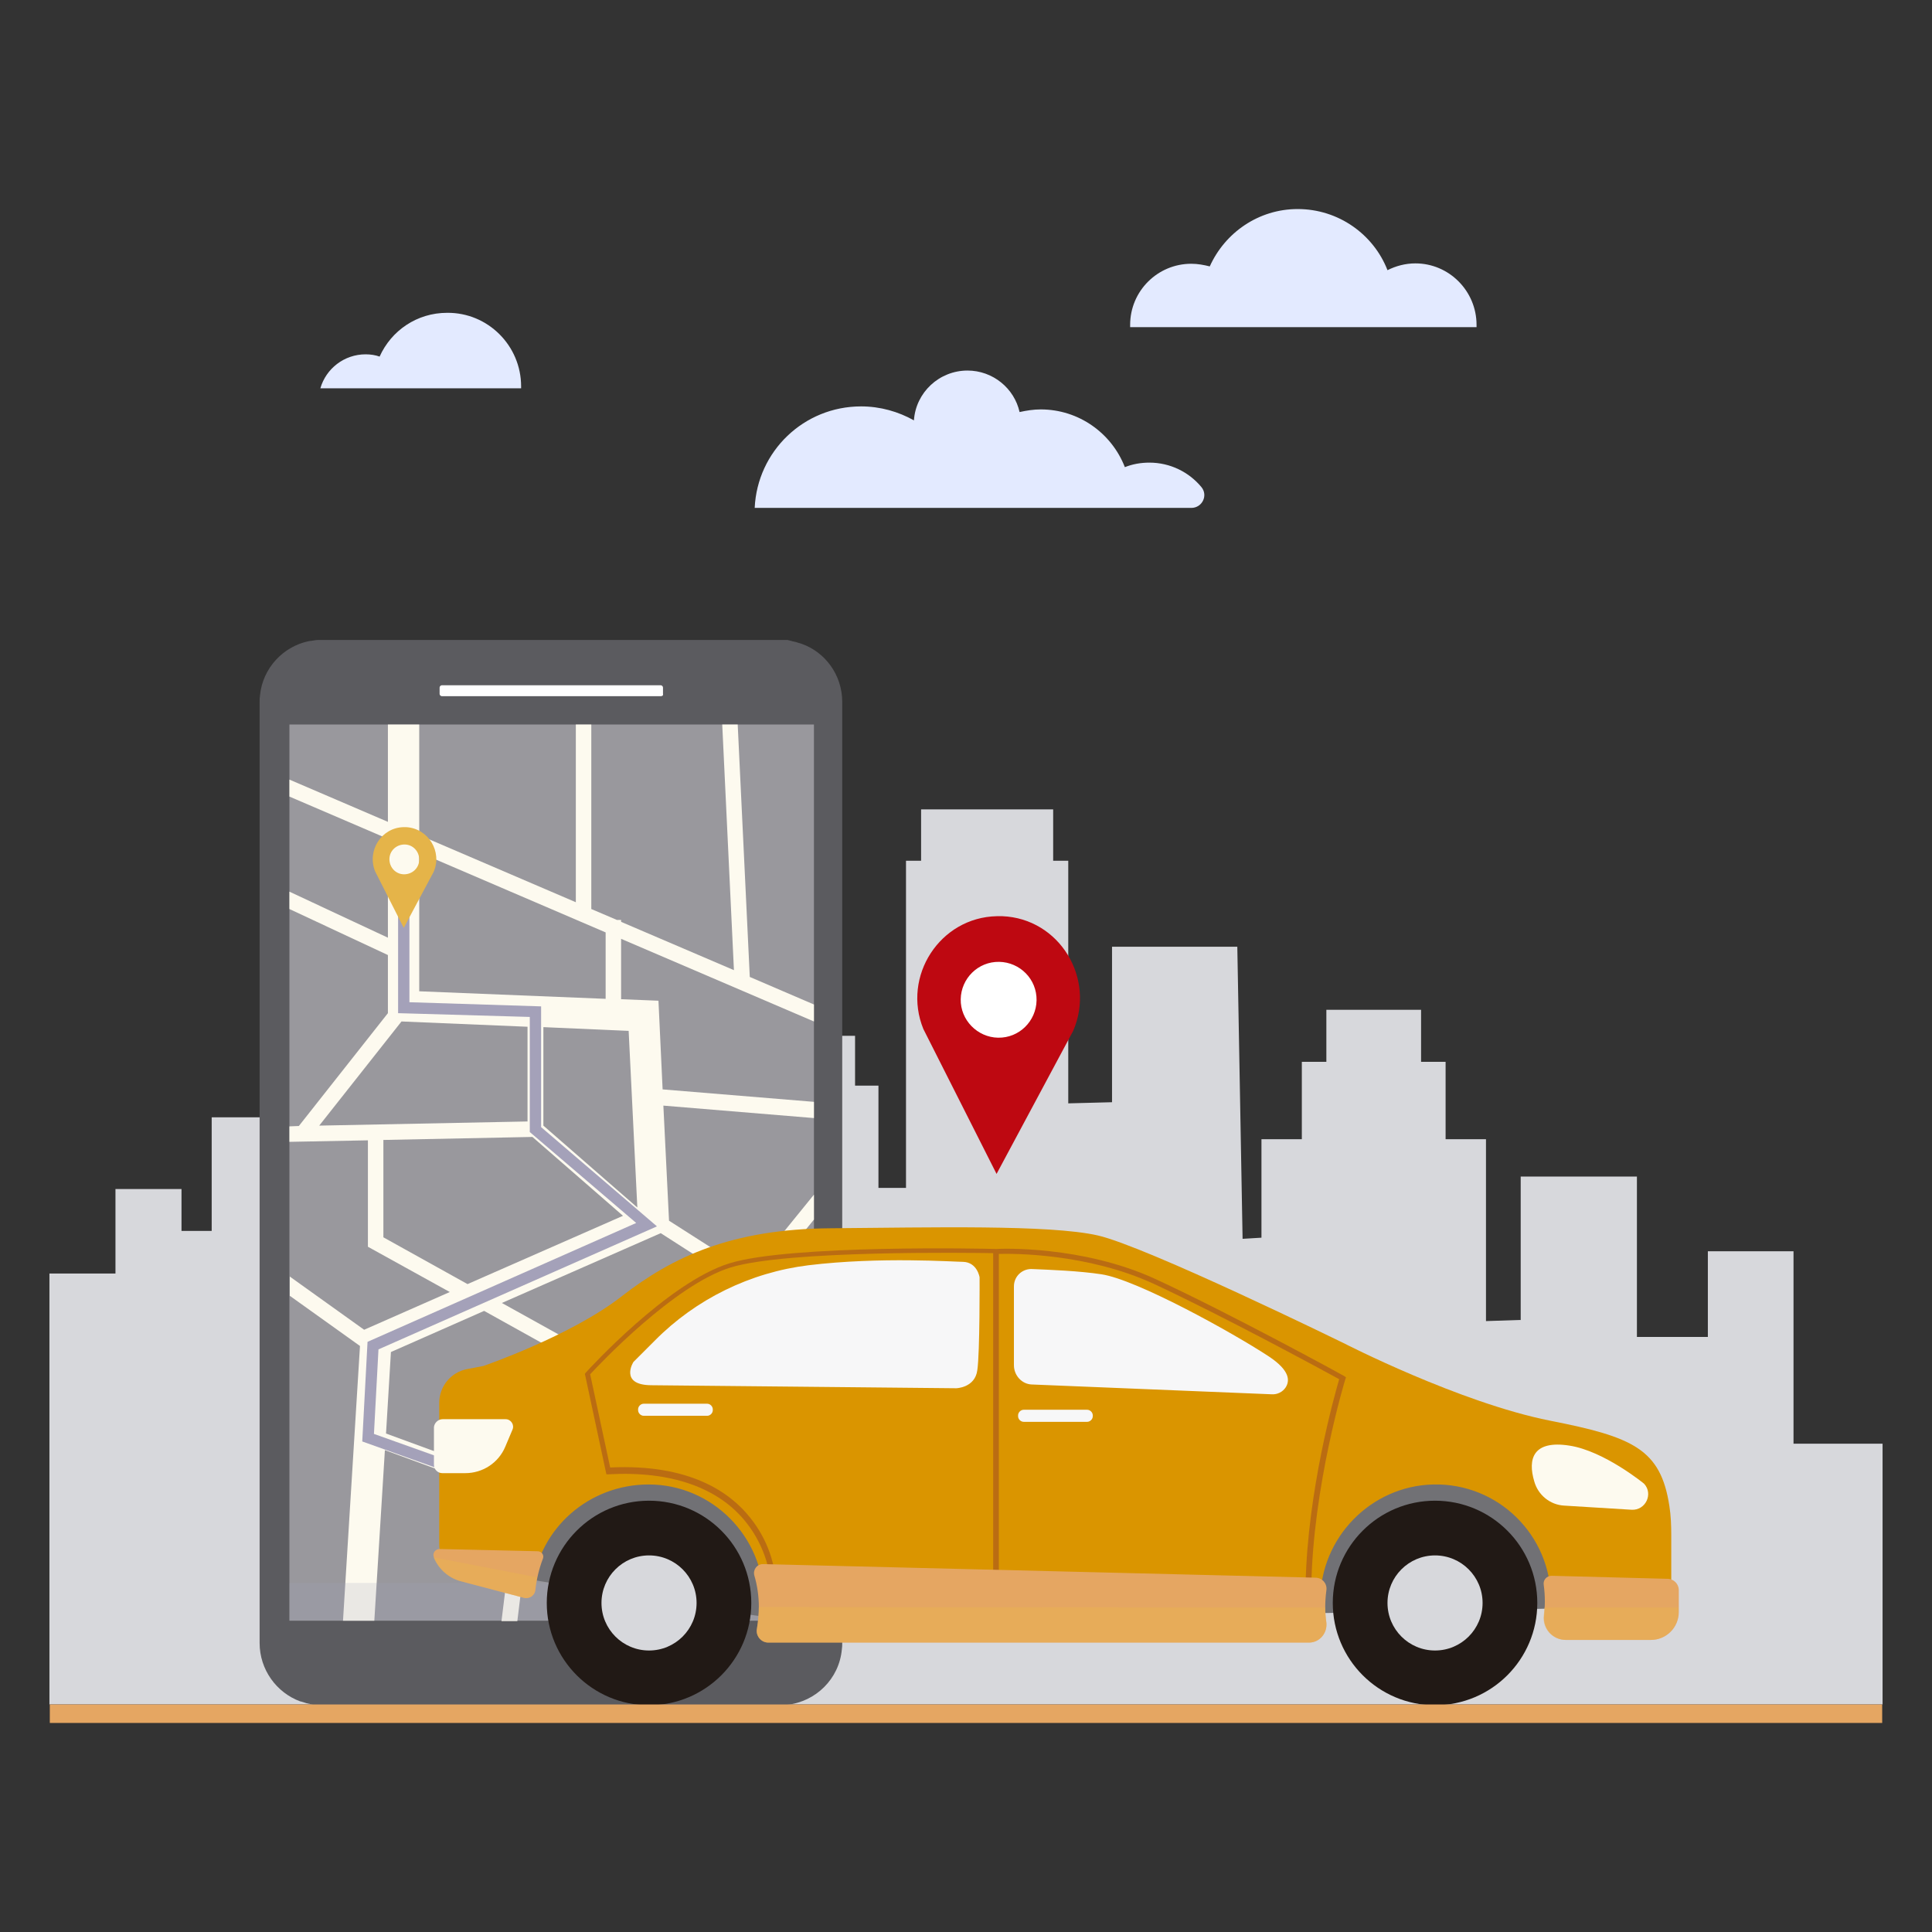 <svg version="1.1" id="Capa_1" xmlns="http://www.w3.org/2000/svg" x="0" y="0" viewBox="0 0 512 512" style="enable-background:new 0 0 512 512" xml:space="preserve"><rect x="0" y="0" width="512" height="512" fill="#333333" stroke="none"/><style>.st0{fill:#e3eaff}.st1{fill:#fff}.st4{fill:#717175}.st8{fill:#f7f7f8}.st9{fill:#211915}.st32{fill:#d7d8dc}.st55{fill:#fdfaef}.st60{fill:#e5a662}.st62{opacity:.5;fill:#ebb350}</style><switch><g><path class="st32" d="M498.9 451.7v-69.1h-23.6v-51h-22.7v22.7h-18.8v-42.5H403v38l-9.2.3v-48.2h-10.7v-20.5h-6.5v-13.8h-25.1v13.8H345v20.5h-10.7V328l-5 .3-1.4-77.4h-33.2v41.2l-11.6.3v-64.3h-4v-13.6h-35v13.6h-4v86.7h-7.3v-27.1h-6.2v-13.2h-8.9v-38.6h-12.8v38.6H196v13.2h-6.2v45.8h-7.6v-53.1l-90.8.9v119.4l-7.7-89v-15.6H56.1v30.1h-8v-11.1H30.6v22.4H13.1v114.2z"/><path d="M138.6 450.6c3.6-3.1 5.8-6.4 5.3-9.7-1-5.9-9.3-2.1-9.6-6.3-.5-7.4 31.2-5.6 30.1-15.1-1-9.2-24.3 5.9-25.3-.8-.6-4.1 34.6-3.8 35.3-13.1.7-9.3-25.5-.3-30.7-3.1-5.2-2.7 49.7-19.4 44.2-31.6-4.5-10-41 13.4-47.1 11-6-2.3 23.2-22.1 32.2-40.1 9.3-18.7 1.7-28.1-13.1-13.2-14.8 14.9-39.1 43.2-40.1 34.7s15.6-40.1 2.1-37.8c-23.7 4.2-25.7 43.4-33.1 74.1-.8 3.3-8.7-35-18.3-23.5-5 5.9 4.2 49.6 10 74.4h58.1z" style="fill:#aad7c7"/><circle class="st1" cx="265.1" cy="263.1" r="12.6"/><path d="M212.4 170.6s0-.1 0 0c-.4-.1-.7-.2-1-.3-.1 0-.2-.1-.3-.1-.1 0-.2-.1-.4-.1-.1 0-.3-.1-.4-.1-.1 0-.2 0-.4-.1-.1 0-.3-.1-.4-.1-.1 0-.2 0-.3-.1-.1 0-.3 0-.4-.1H84.4c-.6 0-1.1.1-1.7.2-.3 0-.5.1-.8.1-6.9 1.4-12.3 7.2-13 14.4-.1.6-.1 1.1-.1 1.7V435.4c0 7.1 4.5 13.2 10.8 15.5h.1c.3.1.6.2 1 .3.1 0 .2.1.3.1.1 0 .2.1.4.1.1 0 .3.1.4.1.1 0 .2 0 .4.1.1 0 .3.1.4.1.1 0 .2 0 .3.1.1 0 .3 0 .4.1h123.5c.6 0 1.1 0 1.7-.1 7.7-.8 13.9-6.9 14.6-14.7.1-.6.1-1.1.1-1.7V186c0-7.1-4.5-13.2-10.8-15.4z" style="fill:#5b5b5f"/><path style="fill:#99989d" d="M76.7 192h139v237.5h-139z"/><path class="st55" d="m215.7 292-40.1-3.3-1.1-23.5-9.9-.4v-16l51.1 21.9v-4.5l-17-7.3-3.2-66.9h-4.1l3.1 65.1-29.9-12.8v-.5h-1.1l-6.8-2.9V192h-4.1v47.1l-41.5-17.8V192h-8.3v25.8l-26.1-11.2v4.5l26.1 11.2v26.2l-26.1-12.2v4.6l26.1 12.2v15.4l-23.6 29.9-2.5.1v4.1l20.8-.4v28.2l21.7 12-22.7 10-19.7-14.1v5.1l18.6 13.3-4.5 72.8h8.3l2.8-45.2 34.9 12.8-4 32.5h4.2l3.8-31 34.1 12.5-6 18.5h4.3l5.5-17.1 36.9 13.5v-4.4l-35.6-13 10.1-31.3-12.9-7.2c4.5-5.4 14.2-17.2 23.8-29 6.2-7.5 10.9-13.4 14.6-17.9v-6.6c-4.6 5.7-10.5 12.9-16.8 20.7l-21.6-13.8-1.5-30.5 39.9 3.3V292zm-49.1-18.8 2.3 46.8-24.9-21.7v-26.1l22.6 1zm-55.5-47.3 49.4 21.2v17.6l-49.4-2v-36.8zm-26.5 72.4 21.8-27.6 33.4 1.4v25.1l-55.2 1.1zm17 29.6v-25.8l39.5-.8 24 20.9-41.2 18.1-22.3-12.4zm83.7 51.2-9 27.9-74-27.1 1.3-21.6 24.7-10.9 57 31.7zm11-38.7c-7.6 9.3-15.6 19-22.6 27.5L133 345.3l42.1-18.5 21.2 13.6z"/><path style="fill:#a4a1b9" d="M177.1 411 96 382l1.4-26.4 71.2-31.5-28.2-24.1v-30.5l-34.9-1v-27.8h3v24.9l34.9 1.1v32l30.7 26.3-73.8 32.6-1.2 22.4 79 28.2z"/><path d="m99.4 230.9 7.6 15 7.9-14.8c2.4-5.4-1.4-11.6-7.3-11.9h-.6c-5.9.1-9.8 6.2-7.6 11.7zm3.8-3.2c0-2.2 1.8-3.9 4-3.9s3.9 1.8 3.9 4-1.8 3.9-4 3.9-3.9-1.8-3.9-4z" style="fill:#e5b449"/><path d="m169.8 396 7.6 15 7.9-14.8c2.4-5.4-1.4-11.6-7.3-11.9h-.6c-5.9.1-9.8 6.2-7.6 11.7zm3.9-3.1c0-2.2 1.8-3.9 4-3.9s3.9 1.8 3.9 4-1.8 3.9-4 3.9c-2.2-.1-4-1.9-3.9-4z" style="fill:#2f4855"/><path class="st1" d="M175.1 184.5h-58c-.3 0-.6-.3-.6-.6v-1.7c0-.3.3-.6.6-.6h58c.3 0 .6.3.6.6v1.7c.1.4-.2.6-.6.6z"/><path style="opacity:.2;fill:#a4a1b9" d="M76.7 419.5h138.5v10H76.7z"/><g><path class="st4" d="M138.8 418.3s65.6 10.9 66.4 10.4c.8-.5 9.3-37.1 9.3-37.1s-54.3-9.8-55.2-9.8c-.9 0-12.7 9.4-12.8 10.1-.1.6-7.7 26.4-7.7 26.4zM339 427.6c1.6.2 81.1-1.5 81.1-1.5l-6-18.3s-11-16.7-16.8-16.4c-5.8.3-40.5-5.3-46.4-1.2-6 4.1-11.3.8-14.2 10.8-2.8 9.9-5 11-2.8 17s5.1 9.6 5.1 9.6z"/><circle class="st9" cx="172" cy="424.8" r="27.1"/><circle class="st9" cx="172" cy="424.8" r="18.8"/><circle class="st32" cx="172" cy="424.8" r="12.6"/><circle class="st9" cx="380.3" cy="424.8" r="27.1"/><circle class="st9" cx="380.3" cy="424.8" r="18.8"/><circle class="st32" cx="380.3" cy="424.8" r="12.6"/><path d="M442.4 399.1c-2.3-15.1-9.7-18.3-31.6-22.6-24.1-4.8-54.8-20.6-54.8-20.6s-52.3-25.6-65.1-28.5c-12.8-2.9-44.3-2.1-70.7-1.9-26.4.2-42 7.6-55.4 18-13.4 10.5-36.7 18.5-36.7 18.5l-4.2.8c-4.4.8-7.5 4.6-7.5 9v37.4c0 4.2 2.9 7.9 7 9l15.3 4c1.2.2 2.4-.7 2.5-1.9 1.7-15.3 14.9-26.9 30.7-26.9 16.8 0 30.5 13.8 30.5 30.6 0 1.9-.2 3.8-.5 5.6-.3 1.9 1.1 3.6 3 3.6h140.8c2.7 0 4.9-2.4 4.5-5.1-.2-1.3-.3-2.6-.3-4 0-16.6 13.4-30.3 29.9-30.7 17.2-.4 31.2 13.4 31.2 30.5 0 1.1-.1 2.2-.2 3.4-.3 3.1 2.1 5.8 5.2 5.8h20.2c3.7 0 6.7-3 6.7-6.7v-19.6c0-2.6-.1-5.2-.5-7.7z" style="fill:#da9500"/><path class="st55" d="M117.3 376.1H134c1.4 0 2.4 1.5 1.8 2.8l-1.9 4.5c-1.8 4.3-6 7-10.6 7h-6.1c-1.2 0-2.2-1-2.2-2.2v-10c.1-1.1 1.1-2.1 2.3-2.1zM415.9 383.1c9.2 1.4 19.8 10.1 19.8 10.1 2.5 2.7.4 7.1-3.3 6.9l-17.9-1.1c-3.7-.2-6.9-2.8-7.9-6.4-1.8-6-.3-11 9.3-9.5z"/><path class="st60" d="M116.5 410.5c-1.1 0-2 1.1-1.5 2.2 1.2 3 3.8 5.4 7 6.3l17.1 4.5c1.4.2 2.7-.8 2.8-2.2.3-2.9 1-5.7 2-8.3.3-.9-.3-1.8-1.3-1.9l-26.1-.6zM411.2 417.6c-1.3 0-2.3 1.1-2.1 2.4.2 1.4.3 2.9.3 4.4 0 1.3-.1 2.5-.2 3.7-.4 3.5 2.3 6.5 5.8 6.5h22.5c4.1 0 7.4-3.3 7.4-7.4v-5.8c0-1.6-1.3-3-3-3l-30.7-.8z"/><path d="M356.1 364.6c-.3-.2-30.1-16.5-49.8-25.6-19.5-9-41.3-8.1-42.3-8-2.5-.1-54.7-1.2-70.7 3.8-16.2 5-37.2 28-38.1 29l-.2.3 5.7 26.6h.6c16.5-.9 29.1 3.5 36.4 12.7 5.6 7 6.3 14.3 6.3 14.4l.1.6 59.3 1.5h1.4l82.7 1.6v-.7c.4-26.9 8.9-54.9 9-55.2l.2-.6-.6-.4zm-150.8 52.1c-.3-2-1.5-8.3-6.5-14.5-5.3-6.7-16-14.3-37.1-13.3l-5.3-24.7c2.4-2.6 22.3-23.7 37.2-28.3 14.9-4.6 63.2-3.9 69.6-3.8V418l-57.9-1.3zm140.7 3.2-81.3-1.6v-86c3.8-.1 23.3-.2 41 7.9 18.3 8.5 45.2 23.1 49.2 25.3-1.2 4.1-8.4 29.6-8.9 54.4z" style="opacity:.5;fill:#9b4525"/><path class="st62" d="M114.9 412.7c1.2 3 3.8 5.4 7 6.3l17.1 4.5c1.4.2 2.7-.8 2.8-2.2.1-1.1.3-2.2.5-3.3l-27.4-5.3zM409.3 426c0 .7-.1 1.4-.2 2.1-.4 3.5 2.3 6.5 5.8 6.5h22.5c4.1 0 7.4-3.3 7.4-7.4V426h-35.5z"/><path class="st60" d="M351.2 426c0-1.5.1-3 .3-4.5.3-1.8-1.1-3.4-2.9-3.4l-146.4-3.6c-1.6 0-2.7 1.5-2.3 3 .8 2.7 1.2 5.5 1.2 8.4 0 1.9-.2 3.8-.5 5.7-.4 1.9 1.1 3.7 3 3.7h143.3c2.8 0 4.9-2.5 4.6-5.3-.2-1.4-.3-2.7-.3-4z"/><path class="st62" d="M351.2 426c0-.1 0-.1 0 0l-150.1-.1c0 1.9-.2 3.8-.5 5.7-.4 1.9 1.1 3.7 3 3.7h143.3c2.8 0 4.9-2.5 4.6-5.3-.2-1.4-.3-2.7-.3-4z"/><path class="st8" d="M187.4 375.2h-16.8c-.8 0-1.5-.7-1.5-1.5v-.2c0-.8.7-1.5 1.5-1.5h16.8c.8 0 1.5.7 1.5 1.5v.2c0 .8-.7 1.5-1.5 1.5zM288.1 376.8h-16.8c-.8 0-1.5-.7-1.5-1.5v-.2c0-.8.7-1.5 1.5-1.5h16.8c.8 0 1.5.7 1.5 1.5v.2c0 .8-.7 1.5-1.5 1.5zM172.5 367.1l80.9.8s5-.1 5.6-4.8c.7-4.7.6-24.6.6-24.6s-.6-4-4.4-4.1c-2.3 0-21.9-1.4-40.9.9-15.5 1.9-29.9 9-40.7 19.9l-5.7 5.7c0-.1-3.9 6.1 4.6 6.2zM268.7 340.9v20.9c0 2.7 2.1 5 4.7 5.1l63.6 2.6c1.5.1 2.9-.6 3.7-1.8 1.1-1.7 1.3-4.4-4.4-8.2-9.9-6.5-35.1-20.4-44.4-21.8-5.9-.9-13.7-1.2-18.6-1.4-2.5 0-4.6 2-4.6 4.6z"/></g><g><path d="m244.7 272.7 19.4 38.4 20.3-37.9c6-13.9-3.6-29.8-18.8-30.4h-1.4c-15.1.3-25.2 15.9-19.5 29.9zm9.9-7.9c.1-5.5 4.6-10 10.2-9.9 5.5.1 10 4.6 9.9 10.2-.1 5.5-4.6 10-10.2 9.9-5.5-.1-10-4.7-9.9-10.2z" style="fill:#be0811"/></g><path class="st60" d="M13.2 456.6v-4.9h485.6v4.9"/><path class="st0" d="M200 134.6c.7-15 13-26.9 28.2-26.9 5.1 0 9.9 1.4 14 3.7.5-7.4 6.7-13.2 14.2-13.2 6.7 0 12.4 4.7 13.8 11 1.8-.4 3.7-.7 5.6-.7 10.1 0 18.8 6.3 22.3 15.3 2-.8 4.2-1.2 6.5-1.2 5.5 0 10.5 2.5 13.8 6.5 1.8 2.2.2 5.5-2.7 5.5H200zM138.1 102.4v.5H84.9c1.5-5.2 6.3-9 12-9 1.3 0 2.6.2 3.7.6 3.1-6.9 9.9-11.6 17.9-11.6 10.8-.1 19.6 8.7 19.6 19.5zM391.3 86.1v.6h-91.8v-.6c0-9 7.3-16.2 16.2-16.2 1.7 0 3.3.3 4.9.7 4-8.9 12.9-15.2 23.3-15.2 10.8 0 20.1 6.7 23.8 16.2 2.2-1.1 4.7-1.8 7.4-1.8 8.9 0 16.2 7.3 16.2 16.3z"/></g></switch></svg>